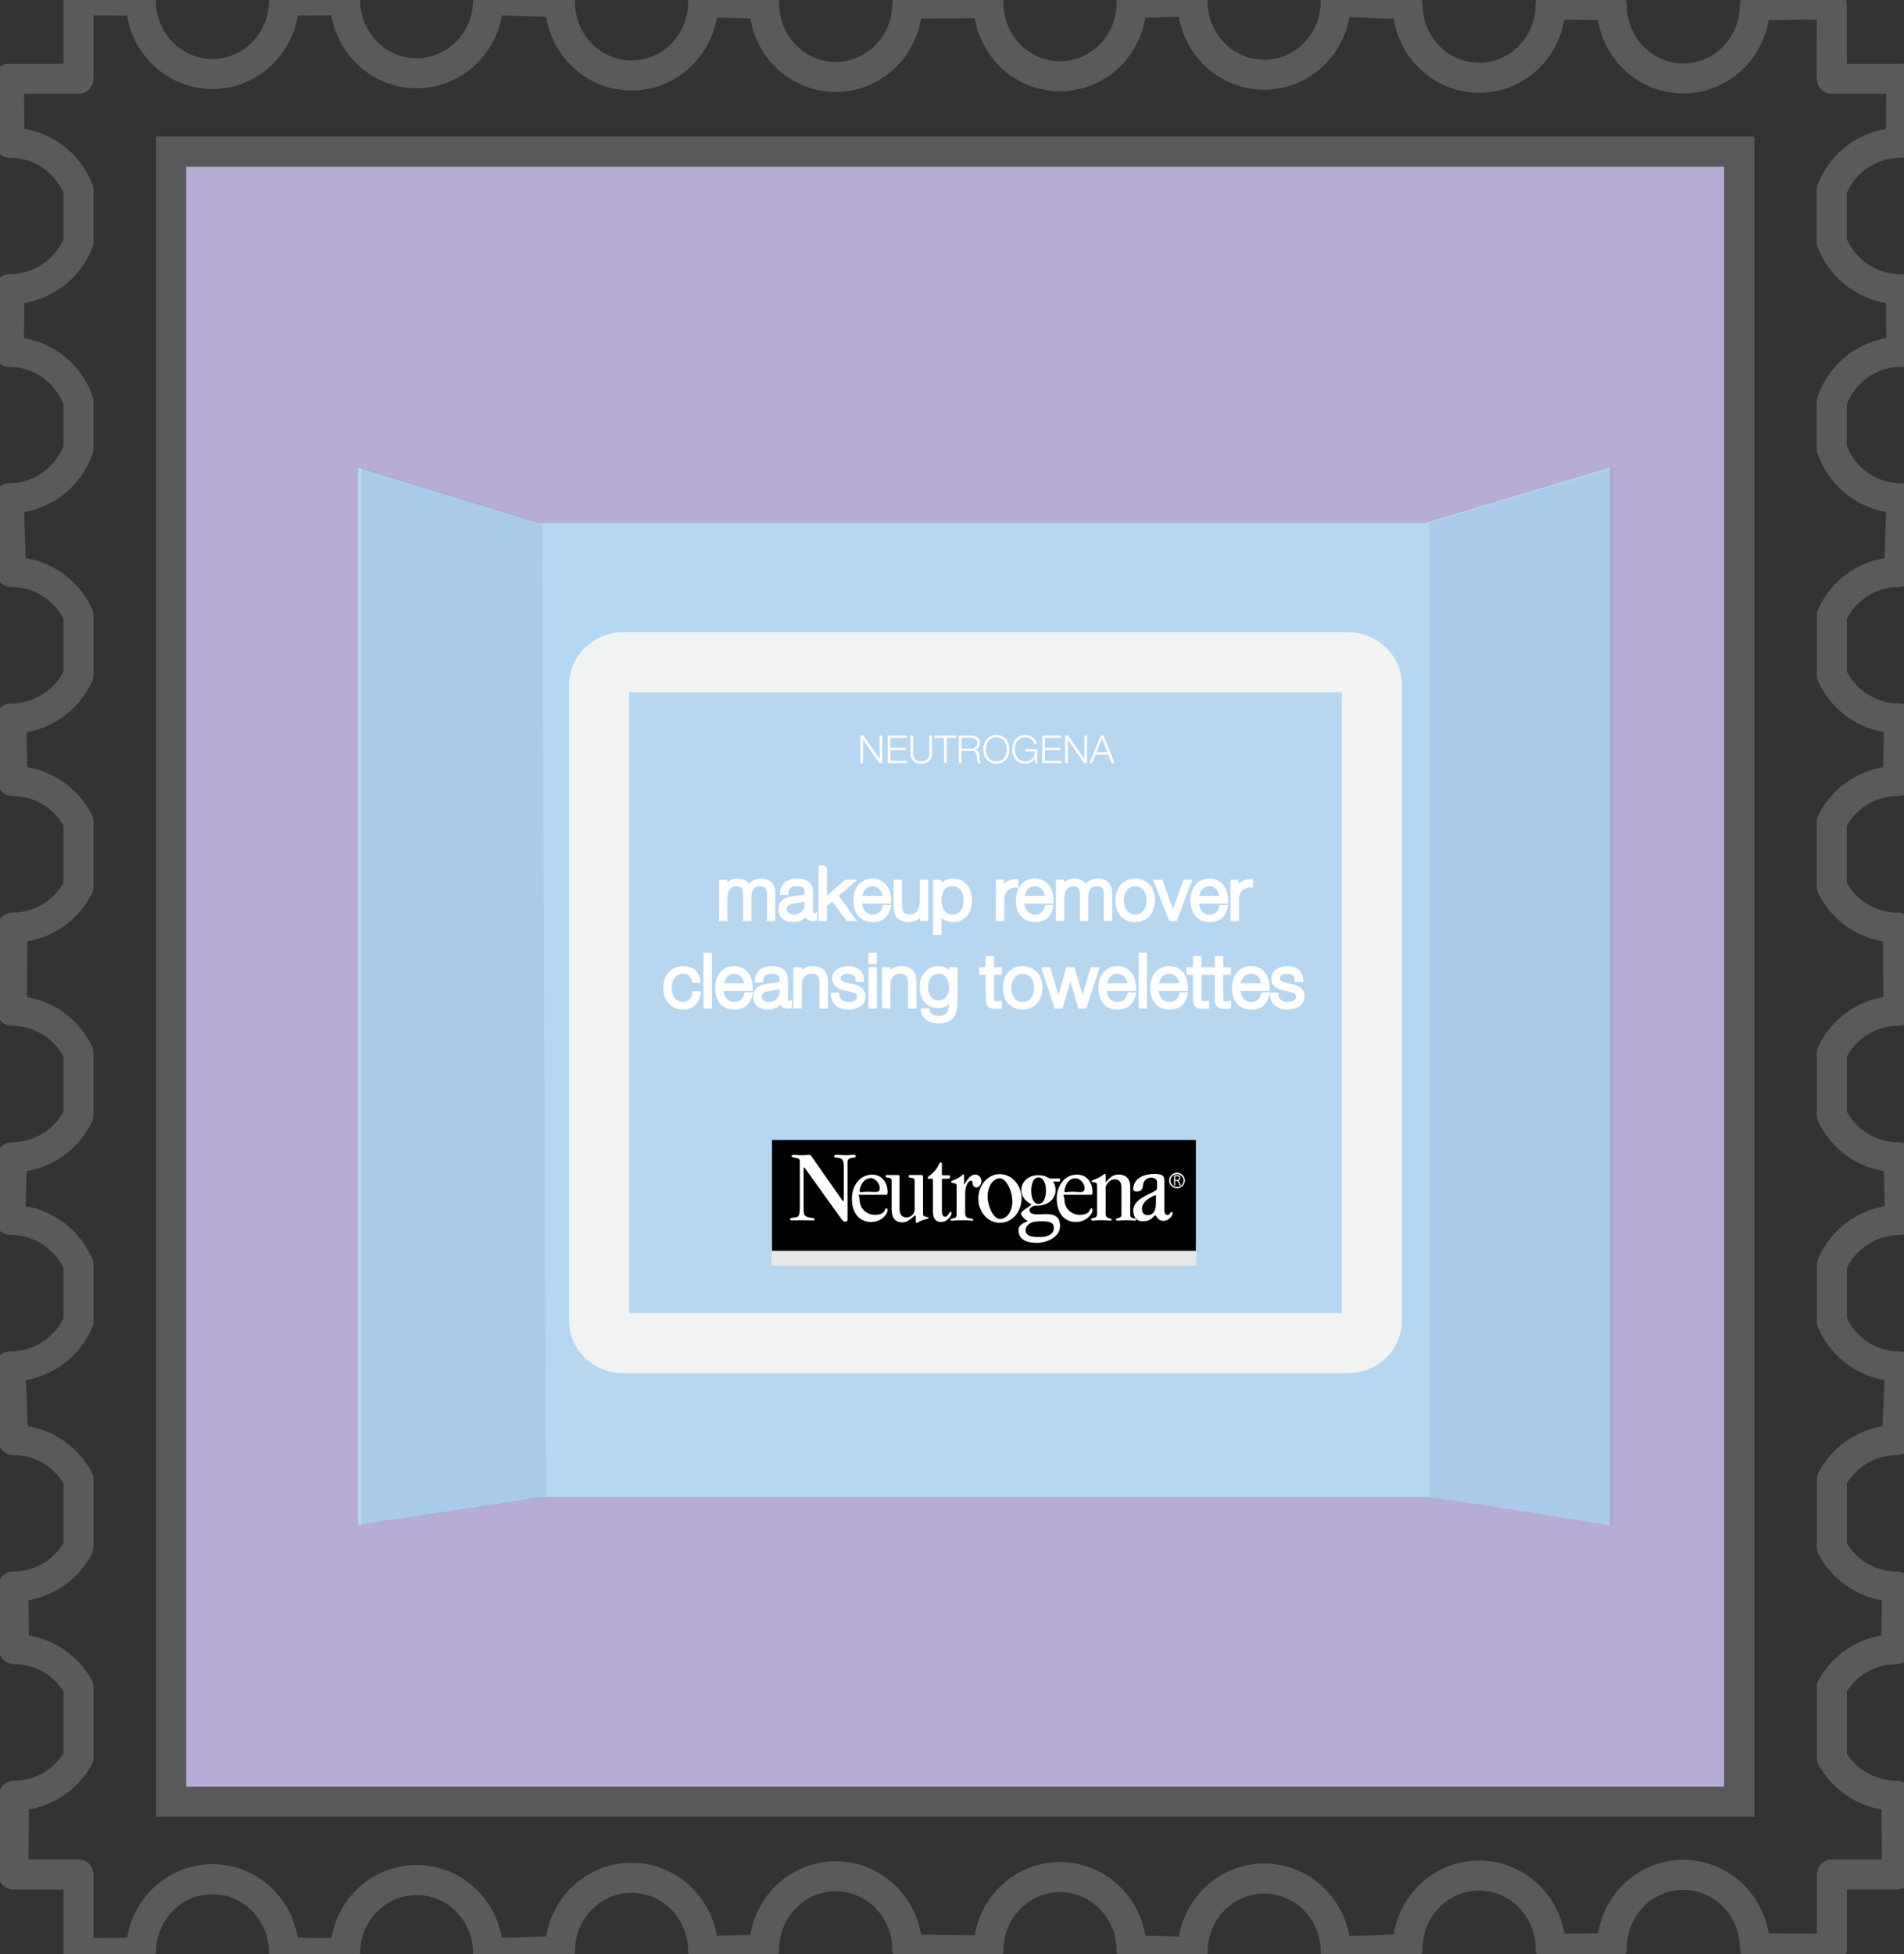 <?xml version="1.0" encoding="utf-8"?>
<!-- Generator: Adobe Illustrator 15.1.0, SVG Export Plug-In . SVG Version: 6.00 Build 0)  -->
<!DOCTYPE svg PUBLIC "-//W3C//DTD SVG 1.1//EN" "http://www.w3.org/Graphics/SVG/1.1/DTD/svg11.dtd">
<svg version="1.1" id="Capa_1" xmlns="http://www.w3.org/2000/svg" xmlns:xlink="http://www.w3.org/1999/xlink" x="0px" y="0px"
	 width="126.75px" height="130.068px" viewBox="0 0 126.75 130.068" enable-background="new 0 0 126.75 130.068"
	 xml:space="preserve">
<rect x="0" y="0" width="126.75" height="130.068" fill="#333333" stroke="none"/>
<g>
	<g>
		<g>
			<g>
				<g>
					<defs>
						<rect id="SVGID_1_" x="11.393" y="10.093" width="104.385" height="109.812"/>
					</defs>
					<clipPath id="SVGID_2_">
						<use xlink:href="#SVGID_1_"  overflow="visible"/>
					</clipPath>
					<use xlink:href="#SVGID_1_"  overflow="visible" fill="none" stroke="#595A5C" stroke-width="2" stroke-miterlimit="10"/>
				</g>
				
					<path fill="none" stroke="#595A5C" stroke-width="2" stroke-linecap="round" stroke-linejoin="round" stroke-miterlimit="10" d="
					M126.433,38.063l0.151-4.896c-2.161,0-3.977-1.386-4.64-3.303v-3.146c0.663-1.917,2.479-3.304,4.64-3.304l-0.053-4.166
					c-2.097,0-3.877-1.305-4.587-3.135v-3.48c0.71-1.833,2.49-3.137,4.587-3.137l0.052-4.255h-4.639V0.296l-5.124,0.048
					c0,2.693-2.134,4.877-4.765,4.877c-2.63,0-4.76-2.184-4.76-4.877l-4.07-0.049c0,2.693-2.129,4.88-4.762,4.88
					c-2.631,0-4.762-2.187-4.762-4.88L88.92,0.099c0,2.692-2.133,4.877-4.765,4.877c-2.63,0-4.763-2.185-4.763-4.877l-4.065,0.098
					c0,2.693-2.132,4.877-4.762,4.877c-2.635,0-4.765-2.184-4.765-4.877l-5.403,0.048c0,2.696-2.132,4.877-4.765,4.877
					c-2.63,0-4.763-2.181-4.763-4.877L46.806,0.15c0,2.693-2.133,4.874-4.765,4.874c-2.628,0-4.763-2.18-4.763-4.874L32.496,0
					c0,2.693-2.131,4.876-4.764,4.876c-2.626,0-4.759-2.183-4.759-4.876l-4.069,0.051c0,2.691-2.131,4.877-4.762,4.877
					c-2.63,0-4.764-2.186-4.764-4.877l-4.154-0.05v5.24H0.586l0.049,4.255c2.098,0,3.878,1.305,4.589,3.133v3.486
					c-0.711,1.828-2.491,3.133-4.589,3.133l-0.051,4.166c2.162,0,3.977,1.387,4.64,3.3v3.15c-0.664,1.917-2.479,3.303-4.64,3.303
					l0.149,4.896c2.006,0,3.72,1.188,4.491,2.889v3.978c-0.771,1.698-2.484,2.888-4.491,2.888l0.099,4.164
					c1.93,0,3.583,1.105,4.392,2.706v4.339c-0.809,1.6-2.462,2.709-4.392,2.709L0.783,67.27c1.966,0,3.651,1.147,4.441,2.801v4.152
					c-0.791,1.651-2.476,2.8-4.441,2.8l-0.099,4.162c2.042,0,3.793,1.232,4.541,2.989v3.781c-0.748,1.753-2.499,2.987-4.541,2.987
					l0.199,4.895c1.892,0,3.516,1.066,4.342,2.614v4.523c-0.826,1.55-2.45,2.616-4.342,2.616l0.05,4.166
					c1.855,0,3.45,1.024,4.292,2.521v4.702c-0.841,1.502-2.436,2.527-4.292,2.527l-0.048,5.249h4.34v5.241l4.154-0.05
					c0-2.693,2.133-4.88,4.764-4.88c2.631,0,4.762,2.187,4.762,4.88L22.973,130c0-2.695,2.132-4.878,4.759-4.878
					c2.633,0,4.764,2.183,4.764,4.878l4.782-0.151c0-2.693,2.135-4.876,4.763-4.876c2.631,0,4.765,2.183,4.765,4.876l4.064-0.097
					c0-2.695,2.132-4.879,4.763-4.879c2.633,0,4.765,2.184,4.765,4.879l5.403,0.051c0-2.695,2.13-4.878,4.765-4.878
					c2.63,0,4.762,2.183,4.762,4.878l4.065,0.098c0-2.691,2.133-4.878,4.763-4.878c2.632,0,4.765,2.187,4.765,4.878l4.782-0.198
					c0-2.695,2.131-4.879,4.762-4.879c2.633,0,4.762,2.184,4.762,4.879l4.07-0.05c0-2.693,2.13-4.877,4.76-4.877
					c2.631,0,4.765,2.184,4.765,4.877l5.124,0.05v-4.945h4.34l-0.049-5.249c-1.855,0-3.45-1.025-4.291-2.527v-4.699
					c0.841-1.5,2.436-2.524,4.291-2.524l0.05-4.166c-1.891,0-3.517-1.068-4.341-2.616v-4.523c0.824-1.546,2.45-2.614,4.341-2.614
					l0.202-4.895c-2.045,0-3.795-1.234-4.543-2.989v-3.779c0.748-1.757,2.498-2.989,4.543-2.989l-0.103-4.162
					c-1.966,0-3.65-1.148-4.44-2.8V70.07c0.79-1.653,2.475-2.801,4.44-2.801l-0.048-5.534c-1.931,0-3.584-1.109-4.393-2.71V54.69
					c0.809-1.601,2.462-2.708,4.393-2.708l0.096-4.164c-2.003,0-3.721-1.19-4.488-2.889v-3.977
					C122.712,39.253,124.43,38.063,126.433,38.063z"/>
				
					<rect x="11.393" y="10.093" fill="#B6ACD4" stroke="#58595B" stroke-width="2" stroke-miterlimit="10" width="104.385" height="109.812"/>
			</g>
		</g>
	</g>
	<g>
		<path fill="#B7D7F1" d="M107.179,31.125l-12.284,3.679H35.847l-12.021-3.679v70.37l12.28-1.868h58.79
			c0.648,0,12.284,1.868,12.284,1.868V31.125z"/>
		<path fill="none" stroke="#F1F2F2" stroke-width="4" stroke-miterlimit="10" d="M91.328,87.888c0,0.83-0.725,1.505-1.617,1.505
			H41.496c-0.894,0-1.618-0.675-1.618-1.505V45.58c0-0.832,0.725-1.506,1.618-1.506h48.215c0.893,0,1.617,0.674,1.617,1.506V87.888z
			"/>
		<polygon opacity="0.2" fill="#759DCA" points="24.072,31.125 36.095,34.804 36.354,99.627 24.072,101.495 		"/>
		<polygon opacity="0.2" fill="#759DCA" points="107.426,101.495 95.143,99.627 95.143,34.804 107.426,31.125 		"/>
		<g>
			<polygon fill="#E6E7E8" points="51.364,82.784 79.641,82.784 79.641,84.254 51.364,84.254 51.364,82.784 			"/>
			<polygon fill-rule="evenodd" clip-rule="evenodd" points="51.393,83.251 79.61,83.251 79.61,75.872 51.393,75.872 51.393,83.251 
							"/>
			<path fill-rule="evenodd" clip-rule="evenodd" fill="#FFFFFF" d="M59.092,80.56c0,0.044-0.028,0.116-0.072,0.202
				c-0.132,0.247-0.469,0.564-1.037,0.564c-0.03,0-0.059,0-0.089,0c-0.468-0.027-0.847-0.289-1.052-0.78
				c-0.087-0.218-0.131-0.463-0.131-0.753c0-0.261,0.044-0.507,0.131-0.738c0.19-0.463,0.556-0.811,1.052-0.866
				c0.044,0,0.089-0.017,0.147-0.017c0.525,0,0.847,0.319,0.979,0.709c0.043,0.146,0.072,0.289,0.072,0.449
				c0,0.13-0.028,0.174-0.072,0.188c-0.044,0.015-0.102,0-0.161,0h-0.965h-0.686c-0.117,0,0.014,0.102,0.014,0.304
				c0,0.493,0.292,0.841,0.671,0.971c0.118,0.044,0.234,0.058,0.351,0.058c0.746,0,0.629-0.449,0.775-0.449
				C59.064,80.414,59.092,80.516,59.092,80.56L59.092,80.56z M59.021,80.4L59.021,80.4L59.021,80.4L59.021,80.4z M59.021,78.359
				c-0.044-0.014-0.073-0.027-0.073-0.071s0.014-0.072,0.073-0.086c0,0,0.015,0,0.029,0h0.731c0.087,0,0.102,0.028,0.102,0.115
				v2.141c0,0.392,0.175,0.565,0.468,0.565c0.307,0,0.541-0.246,0.541-0.552v-1.864c0-0.204-0.146-0.218-0.263-0.218
				c-0.073-0.016-0.146-0.03-0.146-0.102c0-0.044,0.03-0.086,0.103-0.086h0.745c0.088,0,0.117,0.042,0.117,0.13v2.46
				c0,0.144,0.074,0.157,0.191,0.188c0.057,0.014,0.116,0.029,0.145,0.044c0.014,0,0.029,0.014,0.029,0.027
				c0,0.03-0.015,0.044-0.029,0.044c-0.029,0.03-0.088,0.03-0.189,0.059c-0.117,0.044-0.351,0.102-0.468,0.203
				c-0.044,0.014-0.074,0.028-0.103,0.028c-0.059,0-0.059-0.072-0.059-0.144v-0.262c0-0.059-0.028-0.088-0.057-0.088
				c-0.06,0-0.395,0.465-0.834,0.465c-0.453,0-0.716-0.262-0.716-0.868v-1.896c0-0.202-0.145-0.202-0.264-0.218
				C59.064,78.374,59.036,78.374,59.021,78.359L59.021,78.359z M78.368,78.997c0.233,0,0.424-0.188,0.424-0.42
				s-0.19-0.419-0.424-0.433h-0.015c-0.189,0-0.337,0.115-0.409,0.273c-0.014,0.058-0.029,0.102-0.029,0.159
				c0,0.044,0.016,0.103,0.029,0.146c0.072,0.158,0.22,0.274,0.409,0.274H78.368L78.368,78.997z M78.368,78.042
				c0.278,0.015,0.512,0.246,0.512,0.521c0,0.289-0.233,0.521-0.512,0.521h-0.015c-0.161,0-0.307-0.074-0.409-0.188
				c-0.072-0.088-0.117-0.203-0.117-0.333c0-0.116,0.045-0.231,0.117-0.319c0.103-0.116,0.248-0.202,0.409-0.202H78.368
				L78.368,78.042z M78.368,78.607c0.015,0,0.03,0.014,0.03,0.028c0.014,0.027,0.043,0.058,0.072,0.115l0.059,0.146h0.088
				l-0.088-0.189c-0.016-0.027-0.029-0.058-0.059-0.086c0-0.014-0.014-0.029-0.044-0.044c0.058,0,0.087-0.029,0.116-0.058
				c0.016-0.028,0.029-0.072,0.029-0.116s0-0.071-0.014-0.102c-0.016-0.028-0.029-0.058-0.059-0.071
				c-0.029-0.015-0.059-0.015-0.102-0.015h-0.03h-0.204v0.681h0.072v-0.305h0.073C78.339,78.592,78.354,78.592,78.368,78.607
				L78.368,78.607z M78.368,78.288h0.03c0.028,0,0.059,0.014,0.086,0.029c0.016,0.015,0.016,0.042,0.016,0.086
				c0,0.015,0,0.044-0.016,0.059c0,0.014-0.014,0.029-0.027,0.044c-0.016,0-0.045,0.014-0.074,0.014h-0.015h-0.132v-0.231H78.368
				L78.368,78.288z M77.944,80.676c0.014-0.014,0.043-0.014,0.059-0.014c0.044,0,0.059,0.027,0.059,0.071
				c0,0.086-0.045,0.188-0.117,0.275c-0.117,0.13-0.292,0.246-0.481,0.246c-0.439,0-0.469-0.378-0.556-0.378
				c-0.058,0-0.146,0.204-0.408,0.32c-0.117,0.058-0.249,0.085-0.44,0.085c-0.248,0-0.423-0.102-0.525-0.289
				c-0.044-0.086-0.073-0.201-0.087-0.317c-0.03-0.174,0.014-0.333,0.087-0.478c0.19-0.347,0.614-0.564,0.966-0.738
				c0.291-0.13,0.524-0.246,0.524-0.361v-0.436c0-0.172-0.19-0.289-0.38-0.289c-0.044,0-0.103,0-0.145,0.016
				c-0.206,0.058-0.382,0.218-0.41,0.491c-0.03,0.289-0.146,0.419-0.409,0.419c-0.059,0-0.103,0-0.146-0.027
				c-0.073-0.03-0.102-0.103-0.102-0.174c0.015-0.116,0.044-0.231,0.102-0.361c0.132-0.262,0.424-0.507,0.966-0.579
				c0.101-0.014,0.203-0.03,0.32-0.03c0.54,0,0.688,0.103,0.688,0.449v1.953c0,0.262,0.116,0.333,0.218,0.333
				C77.842,80.863,77.886,80.733,77.944,80.676L77.944,80.676z M76.499,79.749c0.189-0.13,0.393-0.201,0.423-0.201
				c0.059,0,0.029,0.113,0.029,0.188v0.317c0,0.535-0.176,0.767-0.452,0.811c-0.03,0-0.045,0-0.075,0
				c-0.335,0.028-0.424-0.231-0.395-0.521C76.059,80.11,76.278,79.896,76.499,79.749L76.499,79.749z M75.533,81.241
				c0.058,0,0.103-0.03,0.103-0.061c0-0.038-0.013-0.065-0.079-0.082c-0.035-0.008-0.06-0.012-0.097-0.018
				c-0.161-0.03-0.219-0.102-0.219-0.231v-1.867c0-0.593-0.352-0.811-0.789-0.811c-0.409,0-0.6,0.246-0.833,0.508h-0.016V78.23
				c0-0.072-0.015-0.103-0.057-0.103c-0.089,0-0.045,0.074-0.454,0.275c-0.234,0.116-0.379,0.13-0.409,0.188
				c-0.015,0-0.015,0.016-0.015,0.029c0,0.015,0,0.028,0.015,0.028c0.03,0.03,0.117,0.03,0.189,0.044
				c0.117,0.029,0.161,0.058,0.161,0.245v1.823c0,0.218-0.059,0.262-0.248,0.304c-0.044,0-0.088,0.016-0.103,0.029
				c-0.028,0.015-0.044,0.044-0.044,0.072c0,0.03,0.016,0.058,0.044,0.058c0.015,0.017,0.03,0.017,0.059,0.017
				c0.116,0,0.336-0.03,0.557-0.03c0.29,0,0.48,0.03,0.627,0.03c0.059,0,0.072-0.03,0.072-0.074c0-0.028-0.014-0.058-0.16-0.086
				c-0.146-0.044-0.234-0.102-0.234-0.289v-1.81c0.133-0.319,0.337-0.491,0.614-0.491c0.248,0,0.438,0.145,0.438,0.52v1.839l0,0
				c0,0.13-0.043,0.174-0.249,0.231c-0.102,0.028-0.117,0.028-0.117,0.086c0,0.044,0.045,0.074,0.117,0.074
				c0.176,0,0.352-0.03,0.526-0.03C75.284,81.211,75.446,81.241,75.533,81.241L75.533,81.241z M72.684,80.414
				c0.03,0.03,0.044,0.102,0.044,0.146s-0.014,0.086-0.044,0.16c-0.117,0.229-0.453,0.606-1.067,0.606c-0.027,0-0.058,0-0.087,0
				c-0.482-0.027-0.892-0.317-1.066-0.838c-0.073-0.204-0.117-0.436-0.117-0.695c0-0.245,0.028-0.463,0.117-0.681
				c0.175-0.491,0.541-0.868,1.066-0.924c0.043,0,0.087-0.017,0.146-0.017c0.571,0,0.892,0.361,1.009,0.797
				c0.03,0.116,0.044,0.245,0.044,0.361c0,0.102-0.014,0.146-0.044,0.174c-0.044,0.028-0.104,0.014-0.189,0.014h-0.965h-0.687
				c-0.117,0,0.015,0.102,0.015,0.304c0,0.493,0.291,0.841,0.672,0.971c0.116,0.044,0.233,0.058,0.352,0.058
				c0.744,0,0.627-0.436,0.774-0.436C72.655,80.414,72.669,80.414,72.684,80.414L72.684,80.414z M71.529,79.316
				c0.497,0.027,0.672,0.071,0.672-0.262c0-0.275-0.292-0.637-0.612-0.637c-0.017,0-0.045,0-0.06,0
				c-0.525,0.044-0.672,0.738-0.672,0.868c0,0.102,0.219,0.03,0.453,0.03C71.383,79.316,71.457,79.316,71.529,79.316L71.529,79.316z
				 M70.463,82.021c0.073-0.146,0.115-0.317,0.103-0.507c-0.016-0.158-0.045-0.29-0.103-0.39c-0.264-0.405-0.862-0.319-1.33-0.306
				c-0.336,0-0.613-0.027-0.6-0.317c0-0.102,0.22-0.262,0.425-0.262c0.058,0,0.116,0,0.175,0c0.891-0.069,1.14-0.665,1.14-1.026
				c0-0.203-0.059-0.391-0.161-0.578h0.352h0.058c0.029,0,0.045-0.028,0.045-0.103c0-0.086-0.016-0.102-0.045-0.102h-0.058h-0.541
				c-0.059,0-0.146-0.058-0.277-0.114c-0.117-0.058-0.292-0.102-0.512-0.102c0,0,0,0-0.015,0c-0.657,0-1.125,0.434-1.125,0.984
				c0,0.709,0.671,0.91,0.671,0.971c0,0.056-0.7,0.433-0.7,0.591c0,0.13,0.232,0.392,0.438,0.493
				c0.088,0.044-0.307,0.102-0.498,0.317c-0.058,0.072-0.101,0.146-0.101,0.245c-0.016,0.19,0.028,0.348,0.101,0.464
				c0.161,0.275,0.512,0.435,1.111,0.435c0.044,0,0.089,0,0.117,0C69.717,82.672,70.229,82.413,70.463,82.021L70.463,82.021z
				 M69.133,80.127c0.277,0,0.497-0.319,0.497-0.885c0-0.562-0.22-0.883-0.497-0.883s-0.482,0.32-0.482,0.883
				C68.65,79.808,68.855,80.127,69.133,80.127L69.133,80.127z M69.133,82.325c0.029,0,0.058,0,0.087,0
				c0.541,0,0.935-0.174,0.935-0.607c0-0.449-0.451-0.436-1.021-0.436c-0.045,0.017-0.087,0.017-0.132,0.017
				c-0.423,0-0.729,0.302-0.729,0.549C68.271,82.267,68.68,82.325,69.133,82.325L69.133,82.325z M67.904,80.356
				c0.06-0.186,0.104-0.39,0.104-0.593c0-0.202-0.044-0.405-0.104-0.594c-0.204-0.578-0.716-1.025-1.343-1.025
				c-0.629,0-1.125,0.433-1.331,1.025c-0.072,0.188-0.102,0.392-0.102,0.594c0,0.218,0.029,0.421,0.102,0.608
				c0.206,0.577,0.702,1.013,1.331,1.013C67.188,81.385,67.7,80.949,67.904,80.356L67.904,80.356z M66.562,81.125
				c0.496,0,0.833-0.537,0.833-1.158c0-0.725-0.425-1.549-0.833-1.549c-0.483,0-0.819,0.593-0.819,1.216
				S66.123,81.125,66.562,81.125L66.562,81.125z M65.23,78.911c0.059-0.088,0.103-0.204,0.103-0.319
				c0-0.101-0.044-0.202-0.103-0.274c-0.072-0.087-0.176-0.146-0.307-0.146c-0.438,0-0.702,0.665-0.73,0.665
				c-0.015,0-0.015,0-0.015-0.028v-0.507c0-0.1-0.014-0.157-0.043-0.157c-0.058,0-0.058,0.086-0.322,0.245
				c-0.379,0.202-0.496,0.174-0.496,0.26c0,0.058,0.059,0.073,0.146,0.088c0.102,0.014,0.219,0.029,0.219,0.174v1.851
				c0,0.218-0.014,0.275-0.219,0.319c-0.074,0.014-0.118,0.028-0.146,0.044c-0.029,0.014-0.044,0.028-0.044,0.056
				c0,0.03,0.015,0.044,0.044,0.061c0.015,0,0.028,0,0.044,0c0.117,0,0.32-0.03,0.657-0.03c0.379,0,0.585,0.03,0.702,0.03
				c0.042,0,0.072-0.03,0.072-0.061c0-0.056-0.03-0.071-0.264-0.1c-0.204-0.03-0.276-0.132-0.276-0.361v-1.304
				c0-0.447,0.175-0.839,0.393-0.839c0.103,0,0.089,0.116,0.117,0.246c0.03,0.115,0.089,0.203,0.25,0.203
				C65.1,79.026,65.173,78.982,65.23,78.911L65.23,78.911z M63.317,80.863c0.015-0.058,0.028-0.102,0.028-0.13
				c0-0.044-0.013-0.071-0.028-0.071c-0.014-0.017-0.014-0.017-0.029-0.017c-0.102,0-0.175,0.334-0.366,0.334
				c-0.145,0-0.219-0.116-0.219-0.42v-2.068c0-0.016,0-0.044,0.029-0.044h0.423c0.074,0,0.088-0.029,0.088-0.115
				c0-0.088-0.014-0.116-0.088-0.116h-0.453v-0.753c0-0.071-0.043-0.102-0.073-0.102c-0.131,0-0.117,0.29-0.482,0.653
				c-0.19,0.201-0.322,0.259-0.365,0.317c-0.014,0.014-0.029,0.027-0.029,0.058c0,0.028,0,0.042,0.029,0.058
				c0.014,0,0.029,0,0.043,0h0.205c0.059,0,0.073,0.028,0.073,0.116v2.011c0,0.449,0.117,0.752,0.556,0.752
				C63.01,81.326,63.229,81.051,63.317,80.863L63.317,80.863z M57.895,79.316c-0.073,0-0.145,0-0.218,0
				c-0.234,0-0.454,0.071-0.454-0.044c0-0.116,0.146-0.811,0.671-0.854c0.016,0,0.044-0.015,0.059-0.015
				c0.322,0,0.614,0.376,0.614,0.651C58.567,79.388,58.393,79.33,57.895,79.316L57.895,79.316z M56.843,76.856
				c0.103,0.014,0.132,0.044,0.132,0.086c0,0.058-0.044,0.088-0.132,0.102c-0.029,0-0.058,0-0.102,0.014
				c-0.248,0.015-0.321,0.13-0.321,0.304v3.792c0,0.129-0.074,0.159-0.161,0.159c-0.103,0-0.146-0.071-0.219-0.146l-2.368-3.299
				c-0.087-0.115-0.117-0.173-0.146-0.173c-0.029,0-0.029,0.027-0.029,0.159v2.634c0,0.331,0.043,0.491,0.423,0.549
				c0.161,0.028,0.307,0.014,0.307,0.116c0,0.027,0,0.071-0.103,0.071c-0.233,0-0.482-0.014-0.746-0.014
				c-0.248,0-0.394,0.014-0.584,0.014c-0.131,0-0.204-0.014-0.204-0.086c0-0.058,0.058-0.088,0.248-0.102
				c0.335-0.014,0.409-0.102,0.409-0.723v-2.98c0-0.218-0.058-0.232-0.307-0.276c-0.19-0.044-0.248-0.058-0.248-0.115
				c0-0.042,0.043-0.086,0.161-0.086c0.087,0,0.161,0.028,0.541,0.028c0.306,0,0.395-0.028,0.467-0.028
				c0.117,0,0.176,0.116,0.351,0.375l1.783,2.546c0.059,0.088,0.117,0.16,0.132,0.16c0.043,0,0.043-0.015,0.043-0.145v-2.142
				c0-0.464-0.103-0.563-0.38-0.594c-0.161-0.027-0.263,0-0.263-0.102c0-0.086,0.087-0.1,0.189-0.1c0.117,0,0.234,0.028,0.599,0.028
				c0.307,0,0.38-0.028,0.511-0.028C56.843,76.856,56.843,76.856,56.843,76.856L56.843,76.856z"/>
		</g>
		<g>
			<path fill="#FFFFFF" stroke="#FFFFFF" stroke-width="0.25" stroke-miterlimit="10" d="M48.275,58.67v0.422h0.015
				c0.082-0.155,0.188-0.277,0.321-0.364c0.133-0.087,0.302-0.131,0.507-0.131c0.167,0,0.318,0.041,0.454,0.121
				c0.136,0.081,0.226,0.204,0.272,0.369c0.075-0.166,0.186-0.288,0.333-0.369c0.147-0.081,0.304-0.121,0.472-0.121
				c0.557,0,0.837,0.292,0.837,0.879v1.698h-0.308V59.49c0-0.208-0.044-0.365-0.132-0.473c-0.089-0.109-0.244-0.164-0.466-0.164
				c-0.135,0-0.246,0.026-0.333,0.075c-0.088,0.05-0.158,0.117-0.21,0.202c-0.052,0.084-0.09,0.18-0.11,0.289
				c-0.021,0.107-0.032,0.22-0.032,0.337v1.417h-0.308v-1.698c0-0.085-0.01-0.165-0.028-0.24c-0.018-0.076-0.047-0.143-0.088-0.199
				c-0.041-0.058-0.096-0.102-0.164-0.134c-0.069-0.033-0.152-0.049-0.25-0.049c-0.13,0-0.245,0.024-0.341,0.071
				c-0.096,0.046-0.174,0.112-0.235,0.193c-0.06,0.083-0.105,0.18-0.135,0.292c-0.029,0.112-0.044,0.234-0.044,0.366v1.398h-0.309
				V58.67H48.275z"/>
			<path fill="#FFFFFF" stroke="#FFFFFF" stroke-width="0.25" stroke-miterlimit="10" d="M52.137,59.058
				c0.053-0.107,0.123-0.194,0.213-0.262c0.09-0.067,0.196-0.118,0.316-0.149c0.121-0.033,0.255-0.049,0.402-0.049
				c0.112,0,0.223,0.011,0.333,0.032c0.111,0.021,0.21,0.061,0.299,0.119c0.088,0.058,0.16,0.14,0.216,0.245
				C53.972,59.097,54,59.234,54,59.403v1.329c0,0.125,0.06,0.184,0.181,0.184c0.035,0,0.069-0.005,0.098-0.019v0.257
				c-0.035,0.006-0.067,0.012-0.095,0.014c-0.028,0.004-0.064,0.005-0.106,0.005c-0.078,0-0.141-0.01-0.188-0.032
				c-0.048-0.021-0.084-0.051-0.11-0.09c-0.026-0.038-0.044-0.085-0.052-0.138c-0.008-0.054-0.012-0.113-0.012-0.178h-0.01
				c-0.056,0.082-0.112,0.153-0.169,0.216s-0.121,0.116-0.191,0.158c-0.07,0.042-0.151,0.074-0.24,0.097
				c-0.09,0.022-0.197,0.034-0.321,0.034c-0.118,0-0.228-0.014-0.331-0.041c-0.103-0.028-0.193-0.071-0.27-0.131
				c-0.077-0.06-0.137-0.136-0.181-0.229c-0.043-0.092-0.065-0.201-0.065-0.327c0-0.174,0.039-0.312,0.117-0.41
				c0.078-0.098,0.183-0.173,0.311-0.225c0.129-0.051,0.275-0.089,0.436-0.11c0.163-0.021,0.327-0.041,0.493-0.061
				c0.066-0.006,0.123-0.014,0.171-0.024c0.049-0.01,0.09-0.026,0.123-0.051c0.032-0.024,0.057-0.058,0.076-0.099
				c0.018-0.042,0.026-0.098,0.026-0.166c0-0.104-0.017-0.188-0.051-0.255c-0.034-0.066-0.082-0.118-0.142-0.157
				c-0.061-0.04-0.131-0.066-0.211-0.081c-0.08-0.014-0.166-0.022-0.257-0.022c-0.196,0-0.356,0.046-0.48,0.139
				c-0.125,0.092-0.189,0.239-0.196,0.443h-0.309C52.054,59.292,52.085,59.165,52.137,59.058z M53.682,59.806
				c-0.021,0.035-0.058,0.061-0.113,0.077c-0.056,0.017-0.104,0.028-0.147,0.035c-0.13,0.022-0.266,0.042-0.404,0.06
				c-0.139,0.019-0.266,0.044-0.38,0.081c-0.115,0.036-0.208,0.086-0.282,0.153c-0.073,0.067-0.11,0.161-0.11,0.284
				c0,0.078,0.015,0.146,0.046,0.206c0.032,0.06,0.073,0.112,0.125,0.156c0.053,0.043,0.114,0.076,0.182,0.1
				c0.069,0.022,0.139,0.034,0.211,0.034c0.118,0,0.23-0.018,0.338-0.054c0.107-0.036,0.202-0.087,0.282-0.155
				c0.08-0.068,0.144-0.151,0.191-0.248c0.047-0.096,0.07-0.207,0.07-0.33v-0.397H53.682z"/>
			<path fill="#FFFFFF" stroke="#FFFFFF" stroke-width="0.25" stroke-miterlimit="10" d="M54.926,57.709v2.174l1.402-1.213h0.412
				l-1.079,0.927l1.151,1.578h-0.387l-1-1.364l-0.5,0.412v0.952h-0.309v-3.465H54.926z"/>
			<path fill="#FFFFFF" stroke="#FFFFFF" stroke-width="0.25" stroke-miterlimit="10" d="M57.295,60.347
				c0.032,0.119,0.082,0.224,0.15,0.318c0.068,0.094,0.155,0.172,0.259,0.233c0.104,0.062,0.231,0.092,0.378,0.092
				c0.225,0,0.402-0.058,0.529-0.174c0.127-0.117,0.216-0.272,0.264-0.467h0.31c-0.065,0.285-0.187,0.505-0.36,0.66
				c-0.175,0.156-0.423,0.233-0.743,0.233c-0.2,0-0.372-0.035-0.517-0.104c-0.146-0.069-0.264-0.166-0.355-0.286
				c-0.093-0.122-0.159-0.263-0.204-0.423c-0.044-0.16-0.066-0.329-0.066-0.506c0-0.166,0.022-0.328,0.066-0.486
				c0.044-0.158,0.111-0.299,0.204-0.424c0.091-0.125,0.209-0.225,0.355-0.301c0.145-0.076,0.317-0.114,0.517-0.114
				c0.203,0,0.376,0.041,0.519,0.121c0.145,0.081,0.26,0.187,0.351,0.319c0.09,0.13,0.153,0.281,0.193,0.451
				c0.04,0.17,0.056,0.343,0.049,0.517h-1.946C57.249,60.114,57.265,60.229,57.295,60.347z M58.826,59.413
				c-0.039-0.107-0.091-0.201-0.159-0.283c-0.07-0.083-0.153-0.15-0.251-0.2c-0.098-0.049-0.208-0.075-0.333-0.075
				c-0.128,0-0.241,0.026-0.338,0.075c-0.099,0.05-0.181,0.117-0.25,0.2c-0.069,0.082-0.124,0.178-0.164,0.286
				c-0.042,0.109-0.068,0.22-0.082,0.332h1.638C58.884,59.631,58.862,59.52,58.826,59.413z"/>
			<path fill="#FFFFFF" stroke="#FFFFFF" stroke-width="0.25" stroke-miterlimit="10" d="M61.377,61.174v-0.451h-0.01
				c-0.082,0.167-0.2,0.296-0.355,0.385c-0.155,0.089-0.329,0.134-0.517,0.134c-0.16,0-0.296-0.022-0.41-0.065
				c-0.112-0.044-0.204-0.106-0.274-0.187c-0.069-0.081-0.121-0.18-0.153-0.296c-0.033-0.116-0.049-0.248-0.049-0.397V58.67h0.31
				v1.631c0.006,0.226,0.059,0.398,0.157,0.515c0.101,0.116,0.273,0.174,0.519,0.174c0.134,0,0.248-0.028,0.343-0.084
				c0.095-0.057,0.173-0.132,0.236-0.226s0.107-0.201,0.137-0.323c0.029-0.122,0.044-0.245,0.044-0.371V58.67h0.309v2.504H61.377z"
				/>
			<path fill="#FFFFFF" stroke="#FFFFFF" stroke-width="0.25" stroke-miterlimit="10" d="M62.528,58.67v0.475h0.01
				c0.071-0.174,0.188-0.309,0.351-0.405c0.162-0.095,0.345-0.143,0.551-0.143c0.193,0,0.361,0.036,0.502,0.107
				c0.143,0.071,0.26,0.167,0.356,0.289c0.095,0.121,0.165,0.261,0.211,0.422c0.046,0.16,0.068,0.329,0.068,0.508
				c0,0.177-0.022,0.346-0.068,0.506c-0.046,0.161-0.116,0.301-0.211,0.423c-0.096,0.121-0.213,0.217-0.356,0.286
				c-0.141,0.069-0.309,0.104-0.502,0.104c-0.091,0-0.183-0.011-0.274-0.034c-0.091-0.023-0.176-0.057-0.254-0.102
				c-0.079-0.045-0.148-0.103-0.21-0.17c-0.061-0.067-0.107-0.146-0.139-0.237h-0.01v1.397h-0.309V58.67H62.528z M64.222,59.536
				c-0.031-0.127-0.081-0.241-0.147-0.342c-0.067-0.1-0.153-0.182-0.258-0.245c-0.104-0.064-0.23-0.096-0.377-0.096
				c-0.169,0-0.312,0.03-0.426,0.087c-0.115,0.059-0.207,0.136-0.275,0.234c-0.069,0.097-0.116,0.209-0.145,0.339
				c-0.028,0.129-0.042,0.265-0.042,0.408c0,0.128,0.016,0.257,0.046,0.385c0.032,0.128,0.083,0.241,0.153,0.342
				c0.07,0.1,0.162,0.182,0.274,0.245s0.25,0.095,0.414,0.095c0.147,0,0.273-0.032,0.377-0.095c0.105-0.063,0.191-0.145,0.258-0.245
				c0.066-0.101,0.116-0.214,0.147-0.342c0.031-0.128,0.046-0.257,0.046-0.385C64.269,59.793,64.253,59.664,64.222,59.536z"/>
			<path fill="#FFFFFF" stroke="#FFFFFF" stroke-width="0.25" stroke-miterlimit="10" d="M66.704,58.67v0.587h0.011
				c0.077-0.203,0.199-0.36,0.364-0.471c0.166-0.11,0.362-0.16,0.591-0.149v0.305c-0.141-0.006-0.268,0.012-0.382,0.056
				c-0.116,0.044-0.214,0.107-0.297,0.187c-0.083,0.081-0.147,0.178-0.194,0.289c-0.044,0.112-0.068,0.233-0.068,0.366v1.335H66.42
				V58.67H66.704z"/>
			<path fill="#FFFFFF" stroke="#FFFFFF" stroke-width="0.25" stroke-miterlimit="10" d="M68.104,60.347
				c0.031,0.119,0.081,0.224,0.149,0.318c0.068,0.094,0.155,0.172,0.261,0.233c0.104,0.062,0.229,0.092,0.377,0.092
				c0.226,0,0.402-0.058,0.53-0.174c0.127-0.117,0.215-0.272,0.264-0.467h0.309c-0.065,0.285-0.186,0.505-0.36,0.66
				c-0.174,0.156-0.422,0.233-0.742,0.233c-0.2,0-0.372-0.035-0.518-0.104c-0.146-0.069-0.263-0.166-0.354-0.286
				c-0.092-0.122-0.159-0.263-0.204-0.423c-0.044-0.16-0.065-0.329-0.065-0.506c0-0.166,0.021-0.328,0.065-0.486
				c0.045-0.158,0.112-0.299,0.204-0.424c0.092-0.125,0.209-0.225,0.354-0.301c0.146-0.076,0.317-0.114,0.518-0.114
				c0.202,0,0.376,0.041,0.52,0.121c0.144,0.081,0.261,0.187,0.351,0.319c0.09,0.13,0.154,0.281,0.193,0.451s0.056,0.343,0.05,0.517
				h-1.946C68.058,60.114,68.072,60.229,68.104,60.347z M69.633,59.413c-0.037-0.107-0.09-0.201-0.16-0.283
				c-0.068-0.083-0.15-0.15-0.25-0.2c-0.097-0.049-0.207-0.075-0.332-0.075c-0.127,0-0.24,0.026-0.338,0.075
				c-0.098,0.05-0.182,0.117-0.25,0.2c-0.069,0.082-0.124,0.178-0.164,0.286c-0.041,0.109-0.069,0.22-0.081,0.332h1.638
				C69.69,59.631,69.671,59.52,69.633,59.413z"/>
			<path fill="#FFFFFF" stroke="#FFFFFF" stroke-width="0.25" stroke-miterlimit="10" d="M70.704,58.67v0.422h0.016
				c0.08-0.155,0.188-0.277,0.32-0.364c0.133-0.087,0.302-0.131,0.508-0.131c0.166,0,0.316,0.041,0.452,0.121
				c0.137,0.081,0.227,0.204,0.273,0.369c0.074-0.166,0.186-0.288,0.332-0.369c0.147-0.081,0.304-0.121,0.471-0.121
				c0.559,0,0.838,0.292,0.838,0.879v1.698h-0.309V59.49c0-0.208-0.043-0.365-0.132-0.473c-0.089-0.109-0.244-0.164-0.466-0.164
				c-0.135,0-0.246,0.026-0.334,0.075c-0.087,0.05-0.158,0.117-0.21,0.202c-0.053,0.084-0.089,0.18-0.11,0.289
				c-0.021,0.107-0.032,0.22-0.032,0.337v1.417h-0.31v-1.698c0-0.085-0.008-0.165-0.026-0.24c-0.018-0.076-0.047-0.143-0.089-0.199
				c-0.04-0.058-0.095-0.102-0.163-0.134c-0.068-0.033-0.151-0.049-0.25-0.049c-0.131,0-0.244,0.024-0.341,0.071
				c-0.097,0.046-0.174,0.112-0.235,0.193c-0.06,0.083-0.105,0.18-0.135,0.292c-0.029,0.112-0.043,0.234-0.043,0.366v1.398h-0.31
				V58.67H70.704z"/>
			<path fill="#FFFFFF" stroke="#FFFFFF" stroke-width="0.25" stroke-miterlimit="10" d="M76.083,58.704
				c0.149,0.071,0.274,0.166,0.375,0.287c0.101,0.119,0.179,0.259,0.23,0.419c0.052,0.16,0.079,0.331,0.079,0.513
				c0,0.18-0.027,0.351-0.079,0.511s-0.13,0.3-0.23,0.42s-0.226,0.215-0.375,0.284c-0.148,0.069-0.318,0.104-0.512,0.104
				c-0.191,0-0.363-0.035-0.513-0.104c-0.148-0.069-0.273-0.164-0.375-0.284c-0.101-0.12-0.178-0.26-0.229-0.42
				c-0.053-0.16-0.079-0.331-0.079-0.511c0-0.182,0.026-0.353,0.079-0.513c0.052-0.161,0.129-0.3,0.229-0.419
				c0.102-0.121,0.227-0.216,0.375-0.287c0.149-0.071,0.321-0.107,0.513-0.107C75.765,58.597,75.935,58.633,76.083,58.704z
				 M75.184,58.946c-0.11,0.062-0.203,0.143-0.276,0.242c-0.073,0.101-0.129,0.216-0.167,0.344
				c-0.036,0.127-0.057,0.257-0.057,0.391c0,0.132,0.021,0.262,0.057,0.39c0.038,0.129,0.094,0.242,0.167,0.342
				c0.073,0.101,0.166,0.182,0.276,0.243c0.111,0.062,0.24,0.092,0.388,0.092c0.146,0,0.276-0.03,0.387-0.092
				c0.112-0.061,0.204-0.142,0.278-0.243c0.072-0.1,0.129-0.213,0.165-0.342c0.039-0.127,0.057-0.258,0.057-0.39
				c0-0.133-0.018-0.264-0.057-0.391c-0.036-0.128-0.093-0.243-0.165-0.344c-0.074-0.099-0.166-0.181-0.278-0.242
				c-0.11-0.061-0.24-0.092-0.387-0.092C75.424,58.854,75.295,58.886,75.184,58.946z"/>
			<path fill="#FFFFFF" stroke="#FFFFFF" stroke-width="0.25" stroke-miterlimit="10" d="M77.287,58.67l0.794,2.199h0.011
				l0.783-2.199h0.318l-0.946,2.504h-0.328l-0.975-2.504H77.287z"/>
			<path fill="#FFFFFF" stroke="#FFFFFF" stroke-width="0.25" stroke-miterlimit="10" d="M79.725,60.347
				c0.032,0.119,0.081,0.224,0.15,0.318c0.068,0.094,0.155,0.172,0.26,0.233c0.104,0.062,0.23,0.092,0.378,0.092
				c0.225,0,0.402-0.058,0.529-0.174c0.127-0.117,0.216-0.272,0.264-0.467h0.31c-0.065,0.285-0.187,0.505-0.36,0.66
				c-0.175,0.156-0.423,0.233-0.742,0.233c-0.2,0-0.372-0.035-0.518-0.104c-0.146-0.069-0.264-0.166-0.354-0.286
				c-0.093-0.122-0.16-0.263-0.204-0.423c-0.044-0.16-0.066-0.329-0.066-0.506c0-0.166,0.022-0.328,0.066-0.486
				c0.044-0.158,0.111-0.299,0.204-0.424c0.091-0.125,0.209-0.225,0.354-0.301c0.146-0.076,0.317-0.114,0.518-0.114
				c0.202,0,0.376,0.041,0.519,0.121c0.145,0.081,0.261,0.187,0.352,0.319c0.09,0.13,0.154,0.281,0.193,0.451
				s0.056,0.343,0.048,0.517h-1.945C79.679,60.114,79.694,60.229,79.725,60.347z M81.255,59.413
				c-0.038-0.107-0.09-0.201-0.159-0.283c-0.069-0.083-0.152-0.15-0.251-0.2c-0.098-0.049-0.208-0.075-0.332-0.075
				c-0.128,0-0.241,0.026-0.338,0.075c-0.099,0.05-0.183,0.117-0.25,0.2c-0.069,0.082-0.123,0.178-0.166,0.286
				c-0.04,0.109-0.067,0.22-0.08,0.332h1.638C81.312,59.631,81.292,59.52,81.255,59.413z"/>
			<path fill="#FFFFFF" stroke="#FFFFFF" stroke-width="0.25" stroke-miterlimit="10" d="M82.326,58.67v0.587h0.01
				c0.078-0.203,0.2-0.36,0.365-0.471c0.164-0.11,0.362-0.16,0.591-0.149v0.305c-0.141-0.006-0.269,0.012-0.383,0.056
				c-0.115,0.044-0.214,0.107-0.297,0.187c-0.083,0.081-0.147,0.178-0.193,0.289c-0.046,0.112-0.068,0.233-0.068,0.366v1.335h-0.309
				V58.67H82.326z"/>
			<path fill="#FFFFFF" stroke="#FFFFFF" stroke-width="0.25" stroke-miterlimit="10" d="M45.957,64.838
				c-0.115-0.107-0.275-0.16-0.48-0.16c-0.147,0-0.276,0.031-0.388,0.092c-0.111,0.062-0.203,0.142-0.277,0.243
				c-0.074,0.1-0.129,0.214-0.167,0.342c-0.037,0.127-0.056,0.258-0.056,0.39c0,0.133,0.019,0.264,0.056,0.392
				c0.038,0.127,0.093,0.242,0.167,0.342s0.166,0.182,0.277,0.243c0.111,0.061,0.24,0.092,0.388,0.092
				c0.094,0,0.185-0.019,0.269-0.054c0.085-0.035,0.16-0.084,0.226-0.148c0.064-0.062,0.119-0.137,0.161-0.225
				c0.043-0.088,0.069-0.182,0.079-0.286h0.309c-0.042,0.304-0.155,0.541-0.338,0.711c-0.184,0.169-0.418,0.255-0.706,0.255
				c-0.194,0-0.364-0.035-0.513-0.105s-0.274-0.164-0.375-0.283c-0.102-0.12-0.179-0.26-0.231-0.42
				c-0.052-0.16-0.078-0.331-0.078-0.513c0-0.18,0.026-0.35,0.078-0.512c0.052-0.16,0.129-0.3,0.231-0.419
				c0.101-0.12,0.226-0.215,0.375-0.287c0.148-0.071,0.319-0.106,0.513-0.106c0.271,0,0.5,0.071,0.688,0.213s0.3,0.358,0.336,0.645
				h-0.309C46.149,65.092,46.071,64.945,45.957,64.838z"/>
			<path fill="#FFFFFF" stroke="#FFFFFF" stroke-width="0.25" stroke-miterlimit="10" d="M47.265,63.533v3.465h-0.309v-3.465H47.265
				z"/>
			<path fill="#FFFFFF" stroke="#FFFFFF" stroke-width="0.25" stroke-miterlimit="10" d="M48.086,66.17
				c0.032,0.118,0.081,0.225,0.15,0.318c0.068,0.094,0.155,0.172,0.26,0.233c0.104,0.061,0.23,0.092,0.377,0.092
				c0.226,0,0.402-0.06,0.529-0.175c0.128-0.117,0.216-0.271,0.265-0.467h0.309c-0.065,0.286-0.186,0.506-0.36,0.662
				c-0.174,0.154-0.422,0.232-0.743,0.232c-0.199,0-0.372-0.035-0.517-0.105S48.092,66.797,48,66.676
				c-0.092-0.122-0.159-0.264-0.204-0.424c-0.044-0.159-0.066-0.328-0.066-0.507c0-0.164,0.022-0.326,0.066-0.485
				c0.044-0.158,0.112-0.3,0.204-0.424c0.091-0.125,0.21-0.225,0.355-0.302c0.145-0.076,0.318-0.114,0.517-0.114
				c0.203,0,0.376,0.041,0.52,0.122c0.144,0.081,0.26,0.187,0.35,0.318c0.09,0.131,0.154,0.281,0.194,0.451
				c0.039,0.17,0.055,0.342,0.049,0.518H48.04C48.04,65.939,48.055,66.053,48.086,66.17z M49.615,65.236
				c-0.037-0.107-0.09-0.201-0.159-0.284s-0.152-0.148-0.25-0.199c-0.098-0.05-0.209-0.075-0.333-0.075
				c-0.127,0-0.24,0.025-0.337,0.075c-0.099,0.051-0.182,0.116-0.25,0.199c-0.069,0.083-0.124,0.178-0.165,0.286
				c-0.04,0.108-0.067,0.22-0.08,0.332h1.637C49.673,65.455,49.653,65.343,49.615,65.236z"/>
			<path fill="#FFFFFF" stroke="#FFFFFF" stroke-width="0.25" stroke-miterlimit="10" d="M50.466,64.882
				c0.053-0.106,0.124-0.194,0.213-0.262c0.089-0.068,0.195-0.118,0.316-0.151c0.121-0.032,0.254-0.048,0.401-0.048
				c0.111,0,0.222,0.011,0.333,0.032s0.21,0.06,0.299,0.119c0.089,0.059,0.161,0.14,0.216,0.245
				c0.056,0.105,0.083,0.242,0.083,0.411v1.329c0,0.124,0.061,0.185,0.182,0.185c0.036,0,0.069-0.007,0.098-0.019v0.257
				c-0.037,0.006-0.068,0.012-0.095,0.015c-0.028,0.003-0.064,0.005-0.105,0.005c-0.079,0-0.142-0.012-0.188-0.031
				c-0.048-0.021-0.085-0.052-0.11-0.09c-0.026-0.039-0.044-0.086-0.052-0.14c-0.007-0.052-0.013-0.112-0.013-0.177h-0.009
				c-0.056,0.081-0.112,0.152-0.169,0.217c-0.058,0.062-0.121,0.115-0.19,0.158c-0.071,0.041-0.151,0.073-0.241,0.096
				c-0.09,0.022-0.197,0.035-0.32,0.035c-0.118,0-0.228-0.014-0.332-0.041c-0.103-0.028-0.192-0.072-0.269-0.131
				c-0.077-0.061-0.137-0.137-0.182-0.229c-0.044-0.094-0.066-0.202-0.066-0.328c0-0.174,0.039-0.311,0.118-0.41
				c0.078-0.099,0.182-0.174,0.311-0.226c0.129-0.051,0.274-0.088,0.437-0.109c0.162-0.021,0.326-0.041,0.493-0.06
				c0.064-0.007,0.122-0.015,0.171-0.025c0.049-0.009,0.09-0.027,0.123-0.051s0.059-0.057,0.076-0.099
				c0.018-0.042,0.027-0.097,0.027-0.166c0-0.104-0.017-0.188-0.051-0.254s-0.082-0.119-0.142-0.157
				c-0.061-0.039-0.131-0.066-0.21-0.08c-0.08-0.016-0.167-0.022-0.258-0.022c-0.196,0-0.356,0.046-0.48,0.138
				c-0.125,0.092-0.19,0.239-0.196,0.444h-0.309C50.383,65.115,50.413,64.988,50.466,64.882z M52.01,65.629
				c-0.02,0.036-0.057,0.062-0.112,0.078c-0.056,0.017-0.105,0.028-0.147,0.035c-0.131,0.022-0.266,0.043-0.405,0.062
				c-0.139,0.016-0.266,0.043-0.38,0.078c-0.115,0.036-0.208,0.088-0.282,0.154c-0.073,0.065-0.109,0.161-0.109,0.283
				c0,0.078,0.015,0.146,0.046,0.205c0.032,0.061,0.073,0.113,0.125,0.156c0.052,0.044,0.113,0.078,0.182,0.1
				c0.069,0.023,0.138,0.034,0.21,0.034c0.118,0,0.231-0.019,0.339-0.054c0.107-0.035,0.201-0.086,0.281-0.155
				c0.081-0.069,0.144-0.15,0.191-0.247c0.047-0.098,0.071-0.207,0.071-0.33v-0.398H52.01z"/>
			<path fill="#FFFFFF" stroke="#FFFFFF" stroke-width="0.25" stroke-miterlimit="10" d="M53.25,64.493v0.433h0.01
				c0.058-0.152,0.163-0.274,0.313-0.367c0.149-0.092,0.315-0.138,0.495-0.138c0.176,0,0.324,0.022,0.443,0.068
				s0.215,0.109,0.287,0.192c0.072,0.083,0.123,0.184,0.151,0.303c0.03,0.12,0.044,0.254,0.044,0.403v1.611h-0.309v-1.563
				c0-0.106-0.01-0.206-0.029-0.298c-0.02-0.092-0.055-0.173-0.104-0.241c-0.049-0.067-0.115-0.12-0.199-0.159
				c-0.083-0.04-0.187-0.059-0.311-0.059c-0.125,0-0.235,0.022-0.331,0.065c-0.096,0.044-0.178,0.104-0.245,0.18
				c-0.067,0.076-0.12,0.166-0.157,0.271c-0.038,0.104-0.058,0.219-0.061,0.342v1.461h-0.309v-2.505H53.25z"/>
			<path fill="#FFFFFF" stroke="#FFFFFF" stroke-width="0.25" stroke-miterlimit="10" d="M57.033,64.981
				c-0.036-0.069-0.083-0.126-0.144-0.172c-0.06-0.045-0.129-0.079-0.208-0.099s-0.162-0.031-0.25-0.031
				c-0.069,0-0.138,0.007-0.208,0.022c-0.07,0.014-0.135,0.038-0.193,0.072c-0.059,0.034-0.107,0.079-0.142,0.133
				c-0.037,0.056-0.054,0.123-0.054,0.205c0,0.068,0.017,0.125,0.052,0.172c0.034,0.046,0.078,0.086,0.129,0.119
				c0.052,0.032,0.11,0.059,0.172,0.08c0.062,0.021,0.12,0.038,0.171,0.052l0.411,0.092c0.088,0.012,0.176,0.036,0.263,0.07
				c0.087,0.033,0.164,0.079,0.23,0.134c0.067,0.054,0.123,0.122,0.165,0.202c0.043,0.082,0.063,0.178,0.063,0.287
				c0,0.136-0.03,0.252-0.093,0.348c-0.062,0.096-0.141,0.172-0.238,0.232c-0.096,0.061-0.206,0.103-0.325,0.129
				c-0.122,0.025-0.241,0.039-0.358,0.039c-0.298,0-0.539-0.07-0.724-0.209c-0.185-0.141-0.29-0.361-0.315-0.669h0.309
				c0.012,0.206,0.088,0.361,0.228,0.468c0.139,0.105,0.311,0.157,0.518,0.157c0.074,0,0.152-0.009,0.232-0.024
				c0.08-0.016,0.154-0.043,0.223-0.082c0.068-0.039,0.125-0.088,0.168-0.148c0.044-0.059,0.066-0.134,0.066-0.221
				c0-0.074-0.016-0.138-0.046-0.188s-0.073-0.092-0.125-0.125c-0.053-0.035-0.112-0.062-0.18-0.086
				c-0.066-0.022-0.134-0.043-0.203-0.059l-0.396-0.087c-0.102-0.024-0.195-0.056-0.28-0.089c-0.085-0.034-0.159-0.076-0.224-0.126
				c-0.063-0.049-0.113-0.111-0.149-0.183c-0.037-0.074-0.054-0.164-0.054-0.271c0-0.126,0.029-0.235,0.086-0.325
				c0.057-0.091,0.131-0.164,0.223-0.219c0.091-0.056,0.194-0.096,0.306-0.121c0.113-0.026,0.224-0.039,0.336-0.039
				c0.127,0,0.245,0.017,0.354,0.048c0.109,0.033,0.207,0.083,0.29,0.151c0.083,0.068,0.149,0.152,0.198,0.251
				c0.049,0.101,0.077,0.22,0.083,0.355h-0.308C57.09,65.132,57.07,65.051,57.033,64.981z"/>
			<path fill="#FFFFFF" stroke="#FFFFFF" stroke-width="0.25" stroke-miterlimit="10" d="M58.25,63.533v0.49h-0.309v-0.49H58.25z
				 M58.25,64.493v2.505h-0.309v-2.505H58.25z"/>
			<path fill="#FFFFFF" stroke="#FFFFFF" stroke-width="0.25" stroke-miterlimit="10" d="M59.146,64.493v0.433h0.009
				c0.06-0.152,0.165-0.274,0.313-0.367c0.151-0.092,0.317-0.138,0.495-0.138c0.176,0,0.325,0.022,0.444,0.068
				c0.12,0.045,0.216,0.109,0.287,0.192c0.072,0.083,0.122,0.184,0.151,0.303c0.03,0.12,0.044,0.254,0.044,0.403v1.611h-0.309
				v-1.563c0-0.106-0.01-0.206-0.03-0.298c-0.019-0.092-0.052-0.173-0.102-0.241c-0.049-0.067-0.115-0.12-0.198-0.159
				c-0.084-0.04-0.188-0.059-0.311-0.059c-0.125,0-0.236,0.022-0.332,0.065c-0.096,0.044-0.178,0.104-0.245,0.18
				c-0.066,0.076-0.119,0.166-0.157,0.271c-0.037,0.104-0.057,0.219-0.061,0.342v1.461h-0.309v-2.505H59.146z"/>
			<path fill="#FFFFFF" stroke="#FFFFFF" stroke-width="0.25" stroke-miterlimit="10" d="M63.551,67.293
				c-0.041,0.149-0.106,0.275-0.194,0.379c-0.088,0.104-0.204,0.185-0.346,0.238c-0.142,0.056-0.315,0.082-0.523,0.082
				c-0.127,0-0.251-0.015-0.371-0.042c-0.121-0.03-0.23-0.074-0.327-0.136c-0.096-0.062-0.176-0.143-0.24-0.238
				c-0.063-0.094-0.101-0.207-0.11-0.341h0.309c0.016,0.094,0.049,0.174,0.096,0.235c0.047,0.063,0.104,0.114,0.171,0.153
				c0.066,0.04,0.141,0.066,0.223,0.084c0.082,0.019,0.165,0.028,0.249,0.028c0.289,0,0.496-0.082,0.624-0.244
				c0.128-0.161,0.191-0.394,0.191-0.697v-0.341h-0.01c-0.07,0.155-0.177,0.279-0.315,0.373c-0.139,0.095-0.301,0.142-0.489,0.142
				c-0.202,0-0.375-0.033-0.518-0.1c-0.144-0.066-0.262-0.158-0.355-0.273c-0.093-0.117-0.161-0.254-0.204-0.411
				c-0.042-0.155-0.064-0.323-0.064-0.503c0-0.17,0.026-0.333,0.077-0.486s0.124-0.288,0.22-0.403
				c0.097-0.115,0.216-0.206,0.359-0.272c0.141-0.066,0.305-0.1,0.486-0.1c0.096,0,0.186,0.013,0.269,0.039
				c0.083,0.025,0.159,0.062,0.228,0.109c0.069,0.047,0.13,0.101,0.184,0.163c0.055,0.061,0.096,0.127,0.125,0.194h0.01v-0.433
				h0.309v2.302C63.611,66.979,63.591,67.145,63.551,67.293z M62.842,66.627c0.102-0.057,0.187-0.131,0.255-0.223
				c0.068-0.094,0.121-0.199,0.154-0.318c0.035-0.121,0.051-0.242,0.051-0.37c0-0.123-0.014-0.246-0.044-0.368
				c-0.029-0.124-0.077-0.235-0.142-0.335c-0.064-0.101-0.149-0.181-0.252-0.243c-0.103-0.062-0.227-0.092-0.376-0.092
				c-0.145,0-0.272,0.03-0.377,0.09c-0.104,0.06-0.191,0.138-0.259,0.236c-0.068,0.096-0.118,0.207-0.149,0.332
				s-0.047,0.251-0.047,0.381c0,0.127,0.017,0.249,0.049,0.37c0.033,0.119,0.083,0.225,0.152,0.318
				c0.068,0.092,0.155,0.166,0.26,0.223c0.104,0.057,0.229,0.084,0.371,0.084C62.623,66.711,62.741,66.684,62.842,66.627z"/>
			<path fill="#FFFFFF" stroke="#FFFFFF" stroke-width="0.25" stroke-miterlimit="10" d="M66.567,64.493v0.258h-0.515v1.688
				c0,0.101,0.014,0.18,0.042,0.236c0.027,0.056,0.098,0.088,0.208,0.094c0.088,0,0.176-0.004,0.265-0.016v0.258
				c-0.046,0-0.091,0.002-0.137,0.006c-0.047,0.004-0.091,0.004-0.138,0.004c-0.205,0-0.35-0.039-0.432-0.118
				c-0.082-0.08-0.121-0.226-0.116-0.439v-1.713h-0.442v-0.258h0.442v-0.751h0.308v0.751H66.567z"/>
			<path fill="#FFFFFF" stroke="#FFFFFF" stroke-width="0.25" stroke-miterlimit="10" d="M68.594,64.527
				c0.149,0.072,0.274,0.167,0.375,0.287c0.102,0.12,0.179,0.26,0.23,0.419c0.052,0.162,0.078,0.332,0.078,0.512
				c0,0.182-0.026,0.353-0.078,0.513s-0.129,0.3-0.23,0.42c-0.101,0.119-0.226,0.213-0.375,0.283
				c-0.148,0.07-0.318,0.105-0.512,0.105c-0.194,0-0.363-0.035-0.513-0.105c-0.148-0.07-0.273-0.164-0.375-0.283
				c-0.101-0.12-0.178-0.26-0.229-0.42c-0.053-0.16-0.079-0.331-0.079-0.513c0-0.18,0.026-0.35,0.079-0.512
				c0.052-0.16,0.129-0.3,0.229-0.419c0.102-0.12,0.227-0.215,0.375-0.287c0.149-0.071,0.318-0.106,0.513-0.106
				C68.275,64.421,68.445,64.457,68.594,64.527z M67.694,64.771c-0.11,0.062-0.203,0.142-0.276,0.243
				c-0.074,0.1-0.129,0.214-0.167,0.342c-0.038,0.127-0.057,0.258-0.057,0.39c0,0.133,0.019,0.264,0.057,0.392
				c0.038,0.127,0.093,0.242,0.167,0.342c0.073,0.1,0.166,0.182,0.276,0.243c0.111,0.061,0.24,0.092,0.388,0.092
				c0.146,0,0.276-0.031,0.387-0.092c0.112-0.062,0.204-0.144,0.278-0.243c0.072-0.1,0.127-0.215,0.165-0.342
				c0.039-0.128,0.057-0.259,0.057-0.392c0-0.132-0.018-0.263-0.057-0.39c-0.038-0.128-0.093-0.242-0.165-0.342
				c-0.074-0.101-0.166-0.181-0.278-0.243c-0.11-0.062-0.24-0.092-0.387-0.092C67.935,64.678,67.806,64.709,67.694,64.771z"/>
			<path fill="#FFFFFF" stroke="#FFFFFF" stroke-width="0.25" stroke-miterlimit="10" d="M69.812,64.493l0.647,2.146h0.011
				l0.616-2.146h0.35l0.616,2.146h0.011l0.647-2.146h0.327l-0.813,2.505h-0.338l-0.622-2.106h-0.01l-0.618,2.106h-0.338
				l-0.814-2.505H69.812z"/>
			<path fill="#FFFFFF" stroke="#FFFFFF" stroke-width="0.25" stroke-miterlimit="10" d="M73.599,66.17
				c0.03,0.118,0.081,0.225,0.149,0.318s0.155,0.172,0.26,0.233c0.105,0.061,0.23,0.092,0.378,0.092c0.226,0,0.401-0.06,0.529-0.175
				c0.127-0.117,0.217-0.271,0.265-0.467h0.309c-0.064,0.286-0.186,0.506-0.361,0.662c-0.173,0.154-0.421,0.232-0.741,0.232
				c-0.2,0-0.372-0.035-0.517-0.105c-0.147-0.07-0.266-0.164-0.356-0.285c-0.091-0.122-0.159-0.264-0.203-0.424
				c-0.043-0.159-0.065-0.328-0.065-0.507c0-0.164,0.022-0.326,0.065-0.485c0.044-0.158,0.112-0.3,0.203-0.424
				c0.091-0.125,0.209-0.225,0.356-0.302c0.145-0.076,0.316-0.114,0.517-0.114c0.202,0,0.376,0.041,0.52,0.122
				c0.144,0.081,0.261,0.187,0.352,0.318c0.088,0.131,0.152,0.281,0.192,0.451c0.039,0.17,0.056,0.342,0.049,0.518h-1.945
				C73.553,65.939,73.566,66.053,73.599,66.17z M75.127,65.236c-0.037-0.107-0.089-0.201-0.158-0.284s-0.152-0.148-0.251-0.199
				c-0.097-0.05-0.207-0.075-0.332-0.075c-0.128,0-0.24,0.025-0.338,0.075c-0.098,0.051-0.183,0.116-0.25,0.199
				c-0.07,0.083-0.124,0.178-0.165,0.286c-0.041,0.108-0.068,0.22-0.08,0.332h1.636C75.186,65.455,75.166,65.343,75.127,65.236z"/>
			<path fill="#FFFFFF" stroke="#FFFFFF" stroke-width="0.25" stroke-miterlimit="10" d="M76.229,63.533v3.465H75.92v-3.465H76.229z
				"/>
			<path fill="#FFFFFF" stroke="#FFFFFF" stroke-width="0.25" stroke-miterlimit="10" d="M77.049,66.17
				c0.031,0.118,0.081,0.225,0.15,0.318c0.067,0.094,0.154,0.172,0.259,0.233c0.105,0.061,0.23,0.092,0.378,0.092
				c0.226,0,0.403-0.06,0.53-0.175c0.127-0.117,0.216-0.271,0.264-0.467h0.31c-0.065,0.286-0.187,0.506-0.361,0.662
				c-0.174,0.154-0.422,0.232-0.742,0.232c-0.199,0-0.371-0.035-0.517-0.105s-0.265-0.164-0.354-0.285
				c-0.093-0.122-0.161-0.264-0.204-0.424c-0.044-0.159-0.066-0.328-0.066-0.507c0-0.164,0.022-0.326,0.066-0.485
				c0.043-0.158,0.111-0.3,0.204-0.424c0.09-0.125,0.209-0.225,0.354-0.302c0.146-0.076,0.317-0.114,0.517-0.114
				c0.203,0,0.377,0.041,0.52,0.122c0.145,0.081,0.261,0.187,0.351,0.318c0.09,0.131,0.153,0.281,0.194,0.451
				c0.039,0.17,0.055,0.342,0.048,0.518h-1.945C77.003,65.939,77.019,66.053,77.049,66.17z M78.578,65.236
				c-0.037-0.107-0.089-0.201-0.159-0.284c-0.068-0.083-0.152-0.148-0.25-0.199c-0.098-0.05-0.208-0.075-0.333-0.075
				c-0.128,0-0.24,0.025-0.338,0.075c-0.098,0.051-0.182,0.116-0.249,0.199c-0.07,0.083-0.123,0.178-0.166,0.286
				c-0.04,0.108-0.067,0.22-0.08,0.332h1.637C78.637,65.455,78.616,65.343,78.578,65.236z"/>
			<path fill="#FFFFFF" stroke="#FFFFFF" stroke-width="0.25" stroke-miterlimit="10" d="M80.37,64.493v0.258h-0.514v1.688
				c0,0.101,0.014,0.18,0.041,0.236c0.027,0.056,0.097,0.088,0.209,0.094c0.087,0,0.175-0.004,0.264-0.016v0.258
				c-0.045,0-0.092,0.002-0.137,0.006c-0.047,0.004-0.092,0.004-0.138,0.004c-0.205,0-0.35-0.039-0.432-0.118
				c-0.081-0.08-0.121-0.226-0.116-0.439v-1.713h-0.442v-0.258h0.442v-0.751h0.309v0.751H80.37z"/>
			<path fill="#FFFFFF" stroke="#FFFFFF" stroke-width="0.25" stroke-miterlimit="10" d="M81.821,64.493v0.258h-0.516v1.688
				c0,0.101,0.015,0.18,0.043,0.236c0.027,0.056,0.097,0.088,0.207,0.094c0.089,0,0.178-0.004,0.266-0.016v0.258
				c-0.046,0-0.092,0.002-0.138,0.006c-0.045,0.004-0.092,0.004-0.138,0.004c-0.205,0-0.349-0.039-0.431-0.118
				c-0.082-0.08-0.121-0.226-0.118-0.439v-1.713h-0.44v-0.258h0.44v-0.751h0.309v0.751H81.821z"/>
			<path fill="#FFFFFF" stroke="#FFFFFF" stroke-width="0.25" stroke-miterlimit="10" d="M82.495,66.17
				c0.03,0.118,0.081,0.225,0.149,0.318s0.155,0.172,0.261,0.233c0.104,0.061,0.229,0.092,0.377,0.092
				c0.226,0,0.401-0.06,0.528-0.175c0.129-0.117,0.217-0.271,0.266-0.467h0.309c-0.065,0.286-0.186,0.506-0.36,0.662
				c-0.175,0.154-0.422,0.232-0.742,0.232c-0.2,0-0.372-0.035-0.518-0.105s-0.263-0.164-0.355-0.285
				c-0.091-0.122-0.159-0.264-0.203-0.424c-0.044-0.159-0.066-0.328-0.066-0.507c0-0.164,0.022-0.326,0.066-0.485
				c0.044-0.158,0.112-0.3,0.203-0.424c0.093-0.125,0.21-0.225,0.355-0.302c0.146-0.076,0.317-0.114,0.518-0.114
				c0.202,0,0.375,0.041,0.521,0.122c0.143,0.081,0.26,0.187,0.35,0.318c0.09,0.131,0.154,0.281,0.192,0.451
				c0.04,0.17,0.057,0.342,0.05,0.518h-1.946C82.448,65.939,82.464,66.053,82.495,66.17z M84.024,65.236
				c-0.038-0.107-0.091-0.201-0.159-0.284c-0.069-0.083-0.151-0.148-0.251-0.199c-0.097-0.05-0.208-0.075-0.332-0.075
				c-0.127,0-0.24,0.025-0.339,0.075c-0.098,0.051-0.182,0.116-0.25,0.199s-0.123,0.178-0.164,0.286
				c-0.041,0.108-0.068,0.22-0.081,0.332h1.639C84.083,65.455,84.062,65.343,84.024,65.236z"/>
			<path fill="#FFFFFF" stroke="#FFFFFF" stroke-width="0.25" stroke-miterlimit="10" d="M86.267,64.981
				c-0.036-0.069-0.084-0.126-0.145-0.172c-0.062-0.045-0.13-0.079-0.209-0.099c-0.078-0.021-0.161-0.031-0.25-0.031
				c-0.067,0-0.137,0.007-0.207,0.022c-0.071,0.014-0.136,0.038-0.194,0.072c-0.058,0.034-0.106,0.079-0.142,0.133
				c-0.036,0.056-0.054,0.123-0.054,0.205c0,0.068,0.017,0.125,0.051,0.172c0.034,0.046,0.078,0.086,0.13,0.119
				c0.054,0.032,0.11,0.059,0.173,0.08c0.061,0.021,0.118,0.038,0.171,0.052l0.411,0.092c0.089,0.012,0.176,0.036,0.263,0.07
				c0.087,0.033,0.163,0.079,0.229,0.134c0.067,0.054,0.123,0.122,0.165,0.202c0.043,0.082,0.062,0.178,0.062,0.287
				c0,0.136-0.03,0.252-0.093,0.348s-0.141,0.172-0.237,0.232c-0.096,0.061-0.205,0.103-0.325,0.129
				c-0.122,0.025-0.24,0.039-0.358,0.039c-0.298,0-0.538-0.07-0.723-0.209c-0.185-0.141-0.29-0.361-0.316-0.669h0.309
				c0.014,0.206,0.089,0.361,0.229,0.468c0.139,0.105,0.311,0.157,0.517,0.157c0.075,0,0.152-0.009,0.233-0.024
				c0.079-0.016,0.154-0.043,0.223-0.082s0.125-0.088,0.168-0.148c0.045-0.059,0.067-0.134,0.067-0.221
				c0-0.074-0.016-0.138-0.047-0.188c-0.03-0.05-0.072-0.092-0.125-0.125c-0.053-0.035-0.112-0.062-0.18-0.086
				c-0.066-0.022-0.133-0.043-0.202-0.059l-0.396-0.087c-0.103-0.024-0.195-0.056-0.28-0.089c-0.085-0.034-0.159-0.076-0.223-0.126
				c-0.063-0.049-0.114-0.111-0.15-0.183c-0.036-0.074-0.053-0.164-0.053-0.271c0-0.126,0.028-0.235,0.085-0.325
				c0.058-0.091,0.131-0.164,0.224-0.219c0.091-0.056,0.193-0.096,0.306-0.121c0.112-0.026,0.225-0.039,0.336-0.039
				c0.127,0,0.246,0.017,0.354,0.048c0.111,0.033,0.207,0.083,0.291,0.151c0.082,0.068,0.148,0.152,0.197,0.251
				c0.051,0.101,0.076,0.22,0.085,0.355h-0.31C86.323,65.132,86.303,65.051,86.267,64.981z"/>
		</g>
		<g>
			<path fill="#FFFFFF" d="M57.476,48.959l1.074,1.545h0.005v-1.545h0.176v1.826h-0.197l-1.073-1.544h-0.006v1.544h-0.176v-1.826
				H57.476z"/>
			<path fill="#FFFFFF" d="M60.373,48.959v0.148h-1.097v0.661h1.027v0.148h-1.027v0.721h1.109v0.148H59.1v-1.826H60.373z"/>
			<path fill="#FFFFFF" d="M60.788,48.959v1.131c0,0.105,0.012,0.195,0.036,0.269c0.024,0.075,0.06,0.135,0.105,0.182
				c0.047,0.047,0.105,0.081,0.171,0.103c0.066,0.021,0.143,0.031,0.228,0.031c0.084,0,0.162-0.01,0.229-0.031
				c0.067-0.021,0.124-0.055,0.17-0.103c0.046-0.047,0.082-0.107,0.105-0.182c0.024-0.074,0.037-0.164,0.037-0.269v-1.131h0.176
				v1.168c0,0.094-0.014,0.184-0.041,0.268c-0.027,0.084-0.068,0.159-0.127,0.222c-0.057,0.062-0.131,0.113-0.222,0.149
				c-0.091,0.037-0.2,0.055-0.329,0.055c-0.128,0-0.236-0.019-0.327-0.055c-0.091-0.036-0.166-0.087-0.222-0.149
				c-0.059-0.063-0.101-0.138-0.127-0.222c-0.026-0.084-0.04-0.173-0.04-0.268v-1.168H60.788z"/>
			<path fill="#FFFFFF" d="M63.662,48.959v0.148H63.02v1.678h-0.177v-1.678h-0.639v-0.148H63.662z"/>
			<path fill="#FFFFFF" d="M64.679,48.959c0.076,0,0.147,0.01,0.217,0.028c0.066,0.02,0.126,0.048,0.178,0.086
				c0.051,0.038,0.091,0.087,0.121,0.148c0.03,0.06,0.045,0.131,0.045,0.213c0,0.116-0.031,0.216-0.091,0.301
				c-0.061,0.086-0.148,0.14-0.268,0.164v0.005c0.06,0.008,0.109,0.024,0.15,0.047c0.038,0.023,0.07,0.053,0.097,0.088
				c0.023,0.037,0.042,0.077,0.053,0.124c0.012,0.047,0.02,0.098,0.023,0.152c0,0.031,0.002,0.068,0.004,0.113
				c0.002,0.044,0.005,0.088,0.011,0.134c0.006,0.045,0.013,0.087,0.024,0.127c0.012,0.041,0.026,0.071,0.046,0.094h-0.194
				c-0.011-0.017-0.019-0.039-0.023-0.063c-0.006-0.024-0.013-0.05-0.015-0.077s-0.004-0.052-0.006-0.078
				c-0.002-0.025-0.004-0.047-0.006-0.066c-0.002-0.064-0.008-0.129-0.017-0.193c-0.007-0.063-0.023-0.121-0.048-0.171
				c-0.026-0.05-0.061-0.091-0.109-0.121c-0.047-0.032-0.112-0.045-0.195-0.042H64.01v0.811h-0.175v-1.826H64.679z M64.666,49.826
				c0.055,0,0.104-0.008,0.152-0.024c0.049-0.016,0.092-0.04,0.127-0.07c0.036-0.031,0.064-0.068,0.087-0.111
				c0.021-0.043,0.031-0.093,0.031-0.149c0-0.112-0.032-0.201-0.098-0.266c-0.066-0.065-0.165-0.098-0.3-0.098H64.01v0.719H64.666z"
				/>
			<path fill="#FFFFFF" d="M65.513,49.512c0.036-0.115,0.091-0.215,0.163-0.303c0.073-0.087,0.164-0.158,0.272-0.21
				c0.109-0.052,0.236-0.077,0.381-0.077c0.144,0,0.271,0.025,0.38,0.077c0.108,0.052,0.197,0.123,0.271,0.21
				c0.072,0.088,0.126,0.188,0.162,0.303c0.037,0.114,0.055,0.234,0.055,0.359c0,0.127-0.018,0.247-0.055,0.361
				c-0.036,0.114-0.09,0.214-0.162,0.301c-0.073,0.087-0.162,0.156-0.271,0.208c-0.109,0.052-0.236,0.079-0.38,0.079
				c-0.145,0-0.271-0.026-0.381-0.079c-0.108-0.052-0.199-0.121-0.272-0.208c-0.072-0.087-0.127-0.187-0.163-0.301
				s-0.054-0.234-0.054-0.361C65.459,49.746,65.477,49.626,65.513,49.512z M65.674,50.165c0.027,0.097,0.068,0.183,0.124,0.258
				c0.056,0.076,0.128,0.137,0.216,0.183c0.088,0.046,0.192,0.069,0.315,0.069c0.122,0,0.227-0.022,0.312-0.069
				c0.088-0.045,0.16-0.106,0.216-0.183c0.055-0.075,0.097-0.162,0.123-0.258c0.026-0.096,0.041-0.193,0.041-0.293
				s-0.015-0.198-0.041-0.293c-0.026-0.095-0.068-0.181-0.123-0.257c-0.056-0.075-0.128-0.137-0.216-0.183
				c-0.086-0.045-0.19-0.069-0.312-0.069c-0.123,0-0.228,0.023-0.315,0.069c-0.088,0.046-0.16,0.107-0.216,0.183
				c-0.056,0.076-0.097,0.162-0.124,0.257c-0.026,0.096-0.04,0.194-0.04,0.293S65.647,50.068,65.674,50.165z"/>
			<path fill="#FFFFFF" d="M68.919,50.785l-0.024-0.333h-0.004c-0.031,0.065-0.07,0.121-0.115,0.168
				c-0.045,0.046-0.097,0.085-0.151,0.114c-0.056,0.03-0.114,0.052-0.177,0.066c-0.063,0.013-0.128,0.021-0.194,0.021
				c-0.145,0-0.272-0.026-0.381-0.079c-0.109-0.052-0.2-0.121-0.272-0.208c-0.072-0.087-0.127-0.187-0.163-0.301
				s-0.055-0.234-0.055-0.361c0-0.125,0.019-0.245,0.055-0.359c0.036-0.115,0.091-0.215,0.163-0.303
				c0.072-0.087,0.163-0.158,0.272-0.21c0.108-0.052,0.236-0.077,0.381-0.077c0.095,0,0.188,0.013,0.273,0.037
				c0.086,0.027,0.162,0.064,0.229,0.115c0.068,0.052,0.125,0.115,0.171,0.19c0.047,0.075,0.079,0.163,0.096,0.263h-0.176
				c-0.005-0.053-0.021-0.106-0.052-0.16c-0.03-0.053-0.071-0.102-0.122-0.146c-0.052-0.044-0.111-0.081-0.182-0.109
				s-0.15-0.042-0.237-0.042c-0.123,0-0.228,0.023-0.316,0.069c-0.087,0.046-0.159,0.107-0.215,0.183
				c-0.056,0.076-0.098,0.162-0.124,0.257c-0.026,0.096-0.04,0.194-0.04,0.293s0.014,0.197,0.04,0.293
				c0.026,0.097,0.068,0.183,0.124,0.258c0.056,0.076,0.128,0.137,0.215,0.183c0.089,0.046,0.193,0.069,0.316,0.069
				c0.101,0,0.191-0.017,0.271-0.049s0.148-0.08,0.204-0.139c0.054-0.06,0.096-0.13,0.123-0.212
				c0.026-0.082,0.041-0.171,0.039-0.269h-0.627v-0.148h0.782v0.928H68.919z"/>
			<path fill="#FFFFFF" d="M70.656,48.959v0.148h-1.098v0.661h1.027v0.148h-1.027v0.721h1.11v0.148h-1.285v-1.826H70.656z"/>
			<path fill="#FFFFFF" d="M71.108,48.959l1.073,1.545h0.006v-1.545h0.175v1.826h-0.195l-1.074-1.544h-0.006v1.544h-0.176v-1.826
				H71.108z"/>
			<path fill="#FFFFFF" d="M73.468,48.959l0.722,1.826h-0.188l-0.225-0.567h-0.839l-0.223,0.567H72.53l0.742-1.826H73.468z
				 M73.718,50.069l-0.355-0.936l-0.37,0.936H73.718z"/>
		</g>
	</g>
</g>
</svg>
